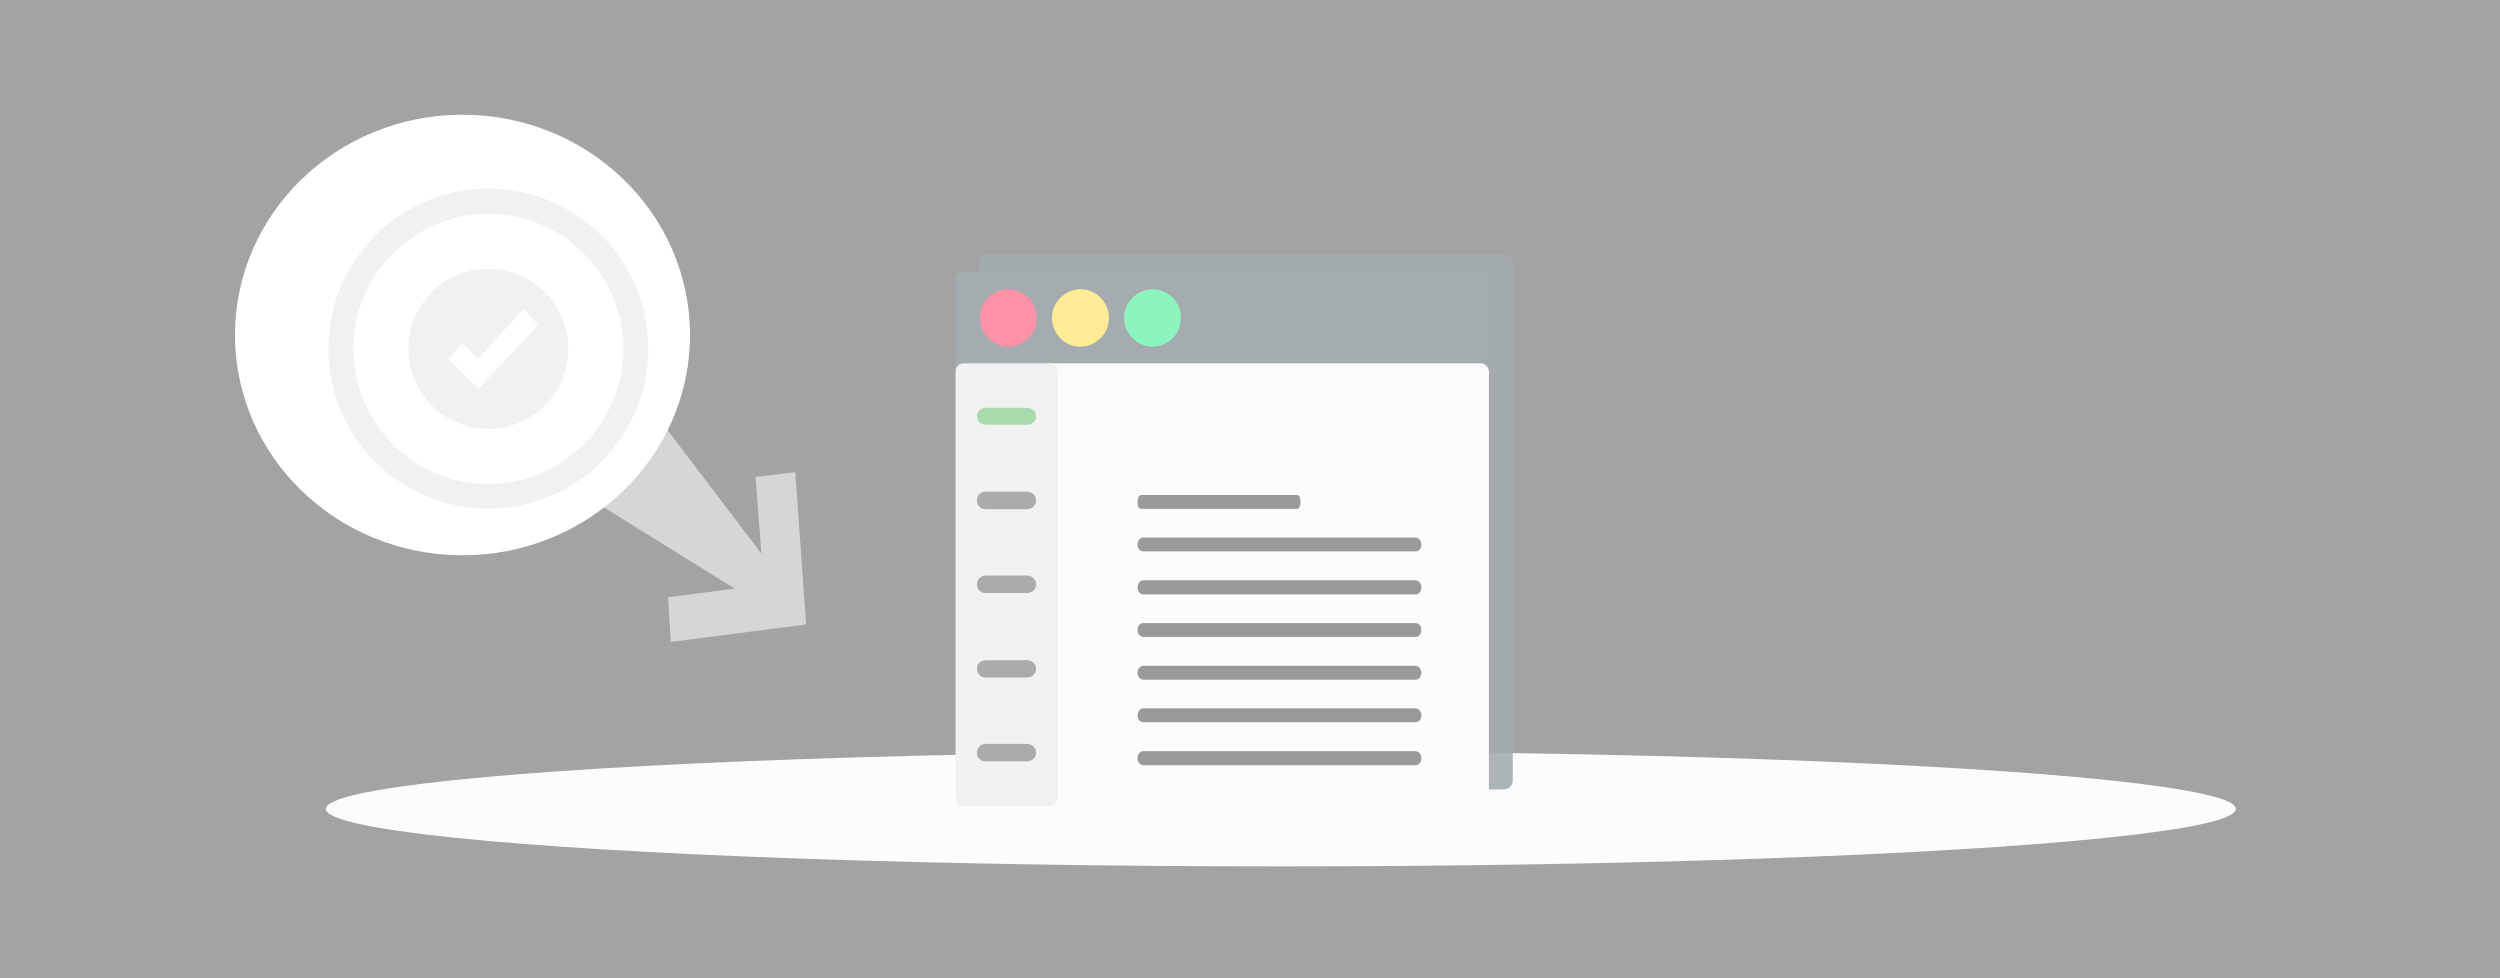 <?xml version="1.0" encoding="utf-8"?>
<!-- Generator: Adobe Illustrator 19.0.0, SVG Export Plug-In . SVG Version: 6.00 Build 0)  -->
<svg version="1.1" id="Layer_1" xmlns="http://www.w3.org/2000/svg" xmlns:xlink="http://www.w3.org/1999/xlink" x="0px" y="0px"
	 viewBox="152 244.8 900 352.1" style="enable-background:new 152 244.8 900 352.1;" xml:space="preserve">
<rect x="152" y="244.8" width="900" height="352.1" fill="#333333" stroke="none"/>
<style type="text/css">
	.st0{fill:#F8F9FA;}
	.st1{opacity:0.65;}
	.st2{fill:#E0E0E0;}
	.st3{opacity:0.9;fill:#36474F;enable-background:new    ;}
	.st4{fill:#36474F;}
	.st5{fill:#FF0C3E;}
	.st6{fill:#FFD514;}
	.st7{fill:#00E871;}
	.st8{fill:#41AD49;}
	.st9{opacity:0.8;fill:#1D1D1B;}
	.st10{fill:#221F20;}
	.st11{fill:#FFFFFF;}
	.st12{opacity:0.55;fill:#FFFFFF;enable-background:new    ;}
</style>
<g id="Layer_1_1_">
</g>
<ellipse class="st0" cx="613.1" cy="536" rx="343.8" ry="20.7"/>
<g class="st1">
	<polygon class="st2" points="416.5,456.7 392.5,459.8 393.5,475.9 442.2,469.6 438.3,414.8 424,416.5 426.1,444.1 355.2,350.8 
		316.9,394.9 	"/>
</g>
<g>
	<path class="st3" d="M693.3,336.3H507.9h-0.2c-1.8,0-3.2,1.5-3.2,3.3v30.9v0.2v154.9v0.2c0,1.8,1.5,3.2,3.2,3.2h185.5h0.2
		c1.8,0,3.2-1.5,3.2-3.2v-155v-0.2v-30.8C696.6,337.8,695.1,336.3,693.3,336.3z"/>
	<g>
		<rect x="499" y="345.6" class="st4" width="185.9" height="33"/>
		<path class="st4" d="M499,342.6h185.9c1.7,0,3,1.4,3,3.1v33c0,1.7-1.4,3-3,3H499c-1.7,0-3-1.4-3-3v-33
			C495.9,343.9,497.3,342.6,499,342.6L499,342.6z M681.8,348.7H502v26.9h179.7L681.8,348.7L681.8,348.7z"/>
		<rect x="529.6" y="378.6" class="st0" width="155.4" height="153.3"/>
		<path class="st0" d="M529.6,375.6H685c1.7,0,3,1.4,3,3.1V532c0,1.7-1.4,3-3,3H529.6c-1.7,0-3-1.4-3-3V378.6
			C526.5,376.9,527.9,375.6,529.6,375.6L529.6,375.6z M681.8,381.7h-149v147.1h149V381.7z"/>
		<path class="st5" d="M515,352.1c4,0,7.2,3.2,7.2,7.2c0,3.9-3.2,7.1-7.2,7.1s-7.2-3.2-7.2-7.1C507.8,355.3,511,352.1,515,352.1
			L515,352.1z"/>
		<path class="st5" d="M515,348.9c2.9,0,5.4,1.2,7.3,3.1c1.8,1.9,2.9,4.4,2.9,7.3c0,2.8-1.1,5.4-2.9,7.2c-1.9,1.9-4.4,3.1-7.3,3.1
			c-2.8,0-5.4-1.1-7.2-3.1c-1.9-1.8-3-4.4-3-7.2c0-2.9,1.1-5.4,3-7.3C509.6,350.2,512.3,348.9,515,348.9L515,348.9z M517.9,356.4
			c-0.7-0.7-1.8-1.2-2.9-1.2c-1.1,0-2.1,0.6-2.9,1.2c-0.7,0.7-1.1,1.8-1.1,2.9s0.4,2.1,1.1,2.8c0.8,0.8,1.8,1.2,2.9,1.2
			s2.2-0.4,2.9-1.2c0.7-0.7,1.2-1.7,1.2-2.8S518.6,357.1,517.9,356.4L517.9,356.4z"/>
		<path class="st6" d="M541,352.1c3.9,0,7.1,3.2,7.1,7.2c0,3.9-3.2,7.1-7.1,7.1c-4,0-7.2-3.2-7.2-7.1
			C533.8,355.3,537,352.1,541,352.1L541,352.1z"/>
		<path class="st6" d="M541,348.9c2.8,0,5.4,1.2,7.2,3.1c1.9,1.9,3,4.4,3,7.3c0,2.8-1.1,5.4-3,7.2c-1.8,1.9-4.4,3.1-7.2,3.1
			c-2.9,0-5.4-1.1-7.3-3.1c-1.8-1.8-3-4.4-3-7.2c0-2.9,1.2-5.4,3-7.3C535.6,350.2,538.1,348.9,541,348.9L541,348.9z M543.8,356.4
			c-0.7-0.7-1.7-1.2-2.8-1.2s-2.2,0.6-2.9,1.2c-0.7,0.7-1.2,1.8-1.2,2.9s0.6,2.1,1.2,2.8c0.7,0.8,1.8,1.2,2.9,1.2
			c1.1,0,2.1-0.4,2.8-1.2c0.8-0.7,1.2-1.7,1.2-2.8S544.6,357.1,543.8,356.4L543.8,356.4z"/>
		<path class="st7" d="M566.9,352.1c4,0,7.2,3.2,7.2,7.2c0,3.9-3.2,7.1-7.2,7.1c-3.9,0-7.2-3.2-7.2-7.1
			C559.7,355.3,563,352.1,566.9,352.1L566.9,352.1z"/>
		<path class="st7" d="M566.9,348.9c2.9,0,5.4,1.2,7.3,3.1c1.8,1.9,2.9,4.4,2.9,7.3c0,2.8-1.1,5.4-2.9,7.2c-1.9,1.9-4.4,3.1-7.3,3.1
			c-2.8,0-5.4-1.1-7.2-3.1c-1.9-1.8-3-4.4-3-7.2c0-2.9,1.1-5.4,3-7.3C561.5,350.2,564.1,348.9,566.9,348.9L566.9,348.9z
			 M569.8,356.4c-0.7-0.7-1.8-1.2-2.9-1.2c-1.1,0-2.1,0.6-2.9,1.2c-0.7,0.7-1.1,1.8-1.1,2.9s0.4,2.1,1.1,2.8
			c0.8,0.8,1.8,1.2,2.9,1.2c1.1,0,2.2-0.4,2.9-1.2c0.7-0.7,1.2-1.7,1.2-2.8S570.5,357.1,569.8,356.4L569.8,356.4z"/>
		<rect x="499" y="378.6" class="st2" width="30.6" height="153.3"/>
		<path class="st2" d="M499,375.6h30.6c1.7,0,3.2,1.4,3.2,3.1V532c0,1.7-1.5,3-3.2,3H499c-1.7,0-3-1.4-3-3V378.6
			C495.9,376.9,497.3,375.6,499,375.6L499,375.6z M526.5,381.7H502v147.1h24.5V381.7z"/>
		<path class="st8" d="M506.7,397.7c-1.7,0-3-1.4-3-3c0-1.7,1.4-3.1,3-3.1h15.1c1.7,0,3.2,1.4,3.2,3.1s-1.5,3-3.2,3H506.7z"/>
		<path class="st9" d="M506.7,428.1c-1.7,0-3-1.4-3-3.2c0-1.7,1.4-3.1,3-3.1h15.1c1.7,0,3.2,1.4,3.2,3.1c0,1.8-1.5,3.2-3.2,3.2
			H506.7z"/>
		<path class="st9" d="M506.7,458.3c-1.7,0-3-1.4-3-3.1s1.4-3.2,3-3.2h15.1c1.7,0,3.2,1.5,3.2,3.2s-1.5,3.1-3.2,3.1H506.7z"/>
		<path class="st9" d="M506.7,488.7c-1.7,0-3-1.4-3-3.2c0-1.7,1.4-3,3-3h15.1c1.7,0,3.2,1.4,3.2,3c0,1.8-1.5,3.2-3.2,3.2H506.7z"/>
		<path class="st9" d="M506.7,518.9c-1.7,0-3-1.4-3-3.1c0-1.8,1.4-3.2,3-3.2h15.1c1.7,0,3.2,1.4,3.2,3.2c0,1.7-1.5,3.1-3.2,3.1
			H506.7z"/>
	</g>
	<path class="st10" d="M562.7,428c-0.7,0-1.2-1.1-1.2-2.5c0-1.3,0.5-2.5,1.2-2.5H619c0.7,0,1.2,1.1,1.2,2.5c0,1.3-0.5,2.5-1.2,2.5
		H562.7z"/>
	<path class="st10" d="M563.6,443.3c-1.1,0-2.1-1-2.1-2.5c0-1.3,0.9-2.5,2.1-2.5h98c1.1,0,2.1,1.1,2.1,2.5c0,1.5-0.9,2.5-2.1,2.5
		H563.6z"/>
	<path class="st10" d="M563.6,458.8c-1.1,0-2.1-1.1-2.1-2.6c0-1.3,0.9-2.5,2.1-2.5h98c1.1,0,2.1,1.1,2.1,2.5c0,1.5-0.9,2.6-2.1,2.6
		H563.6z"/>
	<path class="st10" d="M563.6,474.1c-1.1,0-2.1-1.1-2.1-2.5c0-1.5,0.9-2.5,2.1-2.5h98c1.1,0,2.1,1,2.1,2.5c0,1.3-0.9,2.5-2.1,2.5
		H563.6z"/>
	<path class="st10" d="M563.6,489.5c-1.1,0-2.1-1.1-2.1-2.5c0-1.3,0.9-2.5,2.1-2.5h98c1.1,0,2.1,1.1,2.1,2.5c0,1.3-0.9,2.5-2.1,2.5
		H563.6z"/>
	<path class="st10" d="M563.6,504.8c-1.1,0-2.1-1-2.1-2.5c0-1.3,0.9-2.5,2.1-2.5h98c1.1,0,2.1,1.1,2.1,2.5c0,1.5-0.9,2.5-2.1,2.5
		H563.6z"/>
	<path class="st10" d="M563.6,520.3c-1.1,0-2.1-1.1-2.1-2.5c0-1.5,0.9-2.6,2.1-2.6h98c1.1,0,2.1,1.1,2.1,2.6c0,1.3-0.9,2.5-2.1,2.5
		H563.6z"/>
</g>
<ellipse class="st11" cx="318.5" cy="365.4" rx="81.9" ry="79.3"/>
<g>
	<path class="st2" d="M327.8,419c-26.9,0-48.6-21.8-48.6-48.6c0-26.9,21.8-48.6,48.6-48.6s48.6,21.8,48.6,48.6
		C376.4,397.2,354.6,419,327.8,419 M327.8,312.7c-31.8,0-57.6,25.8-57.6,57.6s25.8,57.6,57.6,57.6s57.6-25.8,57.6-57.6
		S359.6,312.7,327.8,312.7"/>
	<path class="st2" d="M324.2,384.8L313.4,374l5-5.8l5.8,5.8l16.2-18l5.4,5.8L324.2,384.8z M327.8,341.6c-15.9,0-28.8,12.9-28.8,28.8
		s12.9,28.8,28.8,28.8s28.8-12.9,28.8-28.8C356.6,354.5,343.7,341.6,327.8,341.6"/>
</g>
<rect x="10.8" y="146.8" class="st12" width="1198.8" height="572.3"/>
</svg>
